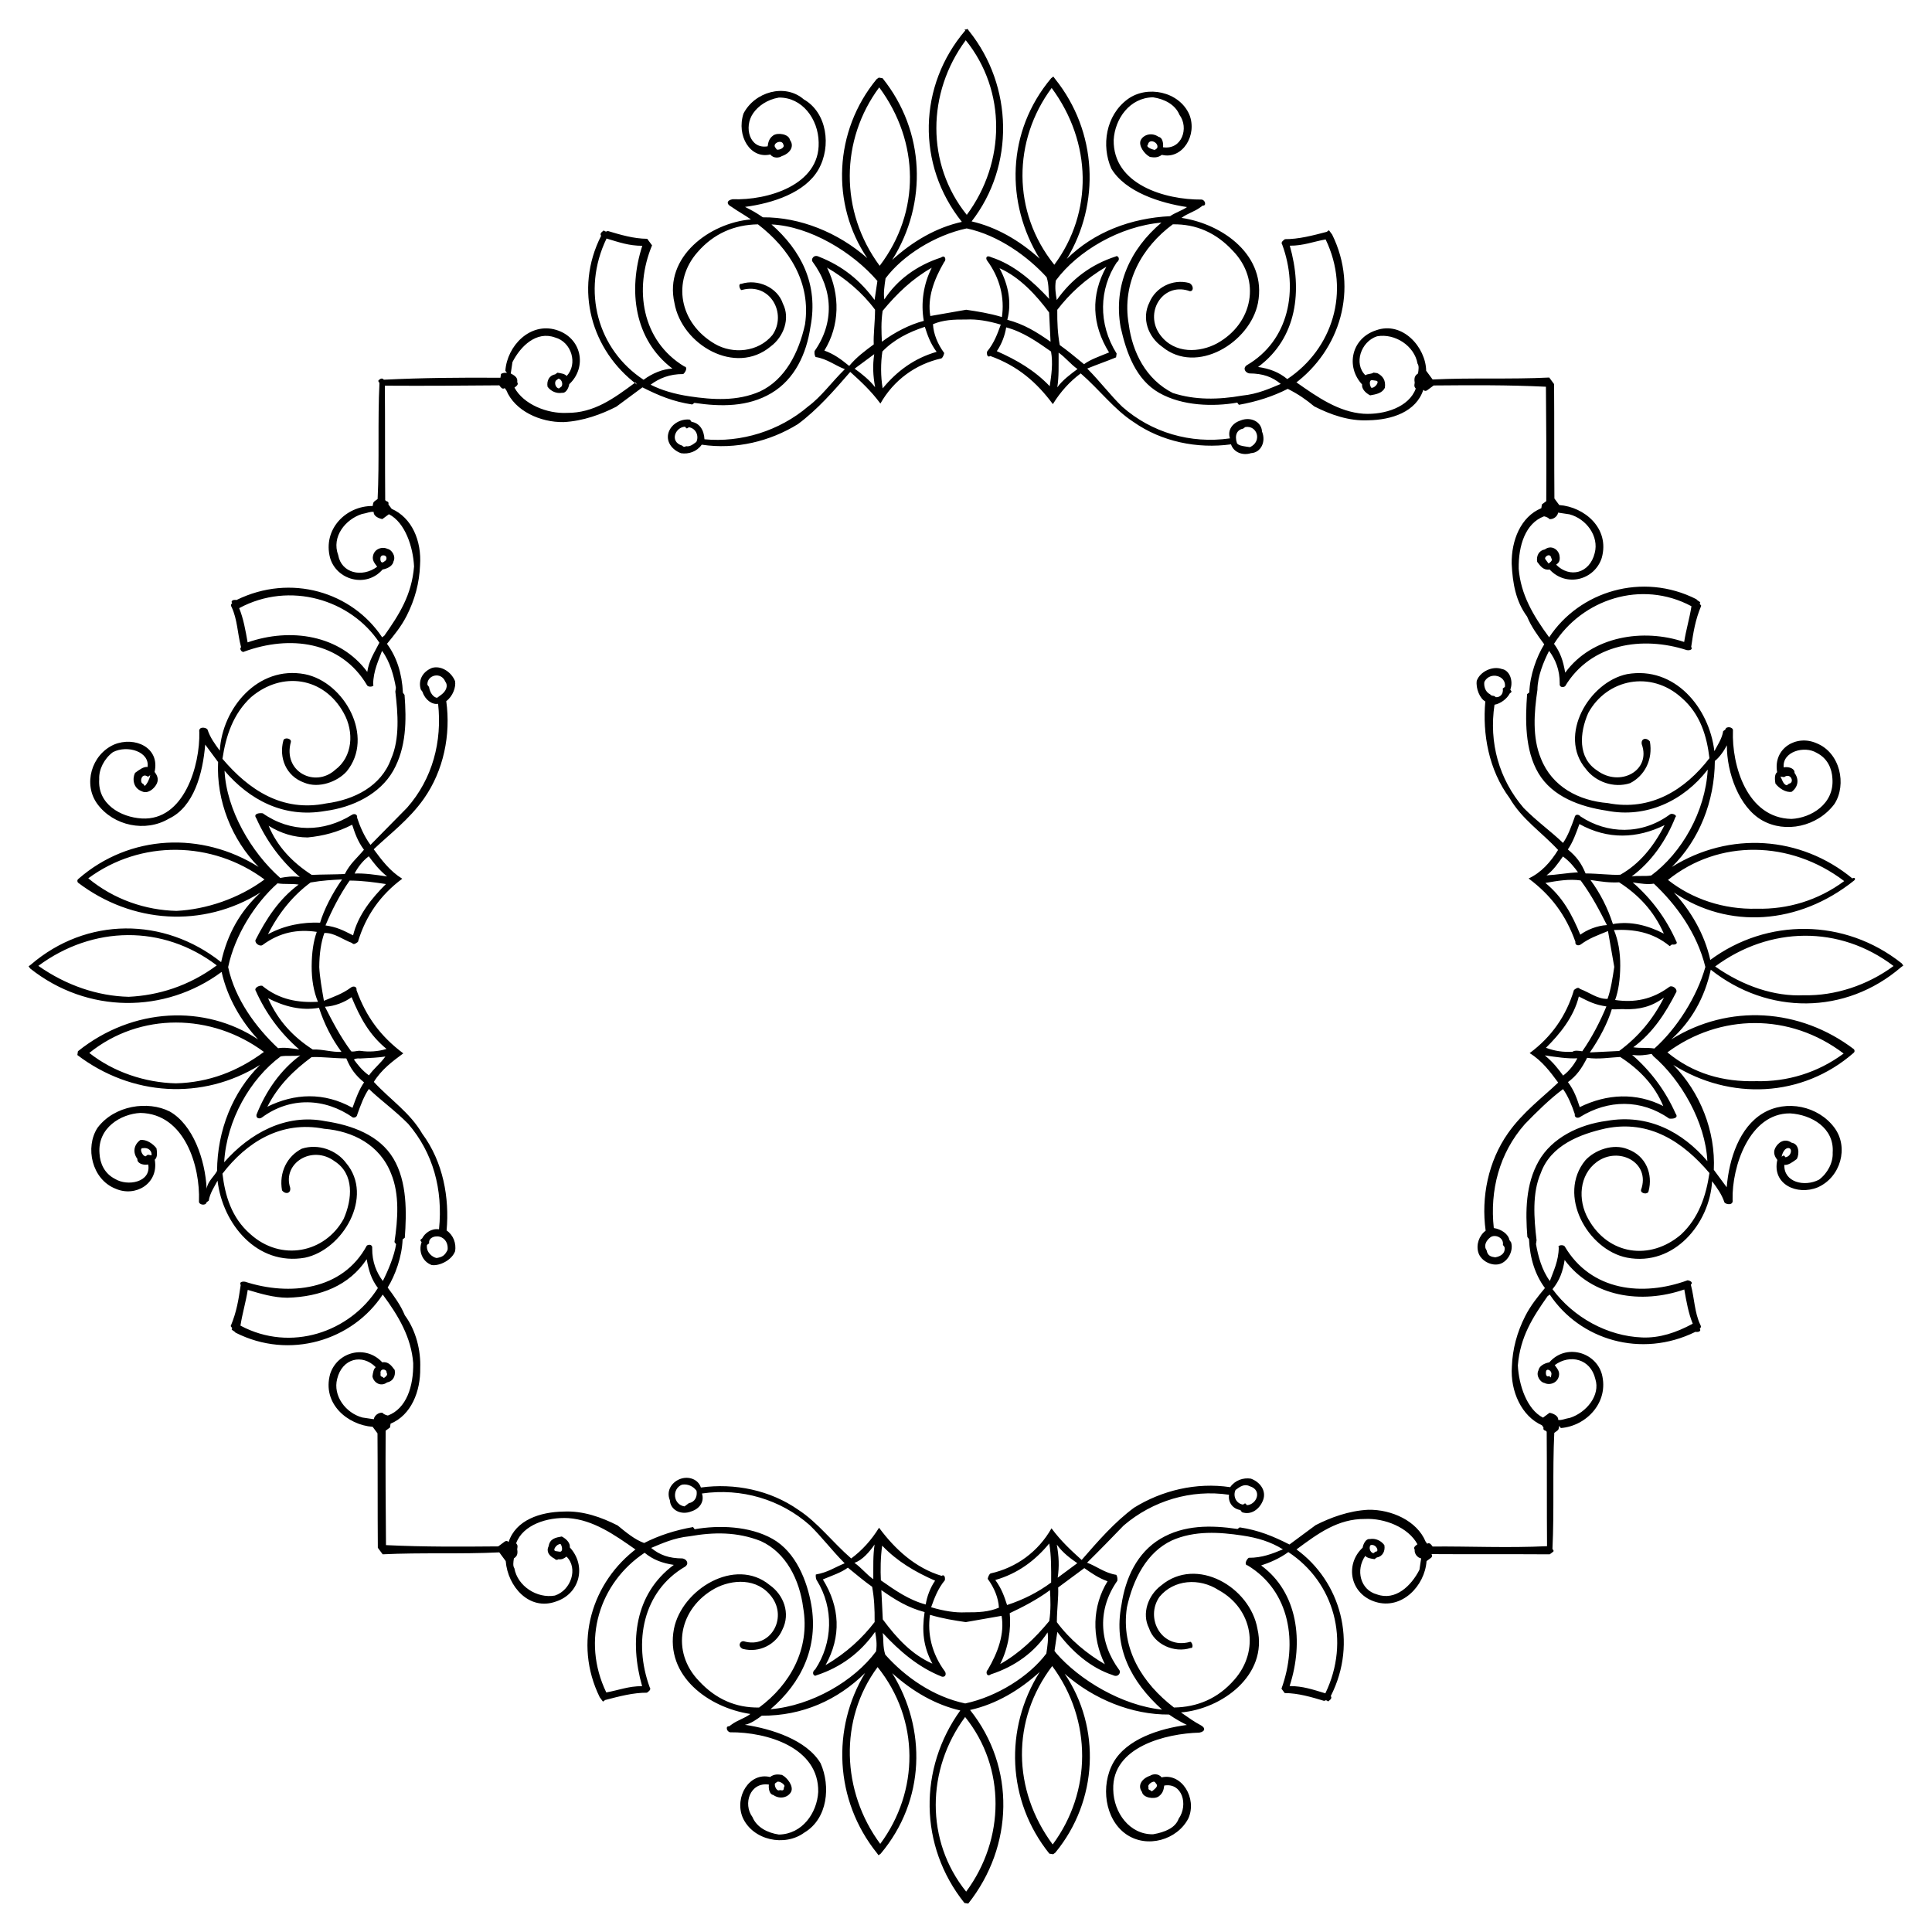 <svg class="multiscroll-bg-image" width="100%" height="100%" viewBox="0 0 600 600" version="1.1" xmlns="http://www.w3.org/2000/svg" xmlns:xlink="http://www.w3.org/1999/xlink" xml:space="preserve" xmlns:serif="http://www.serif.com/" style="fill-rule:evenodd;clip-rule:evenodd;stroke-linejoin:round;stroke-miterlimit:2;">
    <g transform="matrix(500.835,676.927,676.927,-500.835,53.825,-32.732)">
        <g class="monogram-single-path-group">
            <path d="M0.214,0.205C0.22,0.179 0.243,0.161 0.27,0.162C0.266,0.153 0.265,0.143 0.266,0.133C0.257,0.156 0.235,0.171 0.21,0.17C0.21,0.17 0.209,0.169 0.209,0.169C0.209,0.169 0.209,0.169 0.209,0.168C0.215,0.144 0.236,0.127 0.26,0.126C0.246,0.123 0.233,0.115 0.225,0.104C0.222,0.103 0.22,0.102 0.218,0.101C0.223,0.11 0.227,0.122 0.223,0.131C0.219,0.14 0.208,0.146 0.199,0.142C0.19,0.14 0.186,0.129 0.19,0.121C0.195,0.114 0.205,0.113 0.208,0.12C0.21,0.12 0.211,0.122 0.211,0.123C0.212,0.126 0.211,0.129 0.208,0.129C0.206,0.13 0.203,0.127 0.203,0.125C0.203,0.123 0.204,0.122 0.205,0.121C0.205,0.121 0.205,0.121 0.205,0.121C0.202,0.115 0.194,0.118 0.192,0.124C0.191,0.127 0.191,0.131 0.193,0.135C0.198,0.142 0.208,0.142 0.215,0.137C0.228,0.128 0.221,0.109 0.213,0.099C0.212,0.097 0.213,0.096 0.215,0.097C0.215,0.097 0.215,0.097 0.215,0.097C0.218,0.098 0.22,0.099 0.223,0.1C0.215,0.087 0.215,0.066 0.231,0.059C0.245,0.052 0.266,0.061 0.265,0.078C0.265,0.084 0.261,0.09 0.255,0.091C0.249,0.093 0.242,0.089 0.24,0.083C0.239,0.082 0.242,0.081 0.242,0.082C0.246,0.092 0.259,0.09 0.262,0.081C0.264,0.073 0.259,0.065 0.252,0.062C0.238,0.056 0.224,0.063 0.221,0.077C0.219,0.086 0.221,0.094 0.226,0.101C0.24,0.105 0.255,0.104 0.266,0.093C0.273,0.085 0.278,0.075 0.276,0.065C0.274,0.056 0.268,0.049 0.262,0.043C0.262,0.043 0.262,0.043 0.262,0.043C0.258,0.039 0.254,0.036 0.25,0.034C0.25,0.038 0.251,0.042 0.254,0.046C0.254,0.047 0.253,0.049 0.252,0.048C0.235,0.041 0.218,0.05 0.209,0.065C0.208,0.065 0.207,0.065 0.206,0.065C0.203,0.061 0.199,0.058 0.195,0.055C0.195,0.054 0.194,0.054 0.194,0.054C0.194,0.053 0.194,0.052 0.195,0.052C0.205,0.032 0.227,0.024 0.247,0.03C0.247,0.03 0.246,0.03 0.246,0.03C0.246,0.02 0.246,0.011 0.24,0.003C0.236,-0.003 0.228,-0.008 0.221,-0.007C0.221,-0.006 0.221,-0.005 0.22,-0.005C0.219,-0.004 0.218,-0.004 0.216,-0.005C0.215,-0.004 0.214,-0.003 0.213,-0.002C0.21,0.004 0.209,0.012 0.215,0.016C0.22,0.02 0.228,0.017 0.229,0.011C0.228,0.011 0.227,0.01 0.226,0.009C0.226,0.009 0.226,0.008 0.226,0.008C0.226,0.008 0.226,0.008 0.226,0.008C0.226,0.008 0.226,0.008 0.226,0.008C0.225,0.006 0.226,0.004 0.228,0.003C0.23,0.003 0.232,0.004 0.233,0.006C0.234,0.007 0.233,0.009 0.232,0.01C0.231,0.019 0.221,0.024 0.213,0.018C0.205,0.012 0.207,-0 0.214,-0.006C0.214,-0.006 0.214,-0.006 0.215,-0.006C0.214,-0.007 0.214,-0.008 0.214,-0.008C0.215,-0.009 0.215,-0.009 0.215,-0.009C0.206,-0.021 0.198,-0.032 0.19,-0.044C0.189,-0.044 0.189,-0.045 0.189,-0.045C0.189,-0.046 0.189,-0.046 0.19,-0.046C0.201,-0.055 0.213,-0.063 0.224,-0.072C0.224,-0.072 0.224,-0.073 0.224,-0.073C0.224,-0.074 0.224,-0.074 0.225,-0.075L0.225,-0.075C0.219,-0.083 0.221,-0.095 0.231,-0.099C0.239,-0.102 0.248,-0.095 0.246,-0.086C0.247,-0.084 0.247,-0.082 0.246,-0.081C0.245,-0.079 0.242,-0.079 0.241,-0.08C0.239,-0.081 0.238,-0.084 0.24,-0.086C0.24,-0.086 0.24,-0.086 0.24,-0.086C0.24,-0.086 0.24,-0.086 0.24,-0.086C0.241,-0.087 0.242,-0.087 0.244,-0.087C0.244,-0.094 0.238,-0.099 0.232,-0.096C0.225,-0.094 0.223,-0.086 0.225,-0.08C0.226,-0.078 0.226,-0.077 0.227,-0.076C0.228,-0.077 0.23,-0.076 0.231,-0.075C0.231,-0.074 0.231,-0.073 0.231,-0.072C0.237,-0.069 0.246,-0.072 0.252,-0.076C0.26,-0.083 0.263,-0.091 0.266,-0.1C0.266,-0.1 0.266,-0.101 0.266,-0.101C0.246,-0.1 0.227,-0.114 0.223,-0.136C0.222,-0.137 0.222,-0.138 0.223,-0.138C0.223,-0.139 0.224,-0.139 0.224,-0.139C0.229,-0.14 0.233,-0.143 0.238,-0.145C0.238,-0.146 0.24,-0.146 0.24,-0.145C0.245,-0.128 0.258,-0.114 0.277,-0.116C0.278,-0.116 0.279,-0.114 0.278,-0.114C0.274,-0.111 0.272,-0.107 0.27,-0.104C0.275,-0.104 0.28,-0.106 0.284,-0.108C0.284,-0.108 0.285,-0.109 0.285,-0.109C0.292,-0.113 0.3,-0.118 0.304,-0.125C0.31,-0.134 0.308,-0.145 0.303,-0.154C0.296,-0.169 0.282,-0.174 0.267,-0.175C0.261,-0.169 0.256,-0.162 0.255,-0.153C0.254,-0.138 0.265,-0.127 0.28,-0.129C0.288,-0.13 0.295,-0.136 0.295,-0.144C0.296,-0.154 0.284,-0.16 0.277,-0.151C0.276,-0.15 0.274,-0.152 0.275,-0.153C0.279,-0.158 0.286,-0.16 0.292,-0.156C0.297,-0.153 0.299,-0.146 0.298,-0.141C0.294,-0.125 0.271,-0.122 0.26,-0.132C0.247,-0.144 0.252,-0.164 0.264,-0.174C0.261,-0.174 0.258,-0.174 0.255,-0.173C0.255,-0.173 0.255,-0.173 0.255,-0.173C0.254,-0.173 0.252,-0.175 0.254,-0.176C0.264,-0.183 0.277,-0.2 0.267,-0.212C0.262,-0.218 0.253,-0.222 0.246,-0.216C0.243,-0.214 0.241,-0.21 0.241,-0.206C0.242,-0.2 0.249,-0.195 0.253,-0.199C0.253,-0.199 0.253,-0.199 0.253,-0.199C0.252,-0.2 0.252,-0.202 0.252,-0.204C0.253,-0.206 0.256,-0.208 0.259,-0.206C0.261,-0.205 0.261,-0.202 0.26,-0.2C0.259,-0.198 0.257,-0.198 0.256,-0.198C0.25,-0.191 0.241,-0.196 0.239,-0.204C0.237,-0.213 0.244,-0.222 0.253,-0.222C0.263,-0.222 0.272,-0.214 0.273,-0.204C0.275,-0.194 0.267,-0.184 0.259,-0.177C0.262,-0.177 0.264,-0.177 0.267,-0.177C0.278,-0.186 0.293,-0.19 0.307,-0.188C0.284,-0.197 0.269,-0.219 0.271,-0.244C0.271,-0.244 0.271,-0.244 0.271,-0.244C0.271,-0.245 0.272,-0.245 0.272,-0.245C0.296,-0.238 0.313,-0.218 0.315,-0.193C0.316,-0.203 0.32,-0.212 0.327,-0.22C0.301,-0.227 0.284,-0.25 0.286,-0.277C0.286,-0.277 0.286,-0.278 0.286,-0.278C0.286,-0.278 0.287,-0.278 0.287,-0.278C0.313,-0.271 0.33,-0.248 0.33,-0.222C0.339,-0.226 0.349,-0.227 0.358,-0.226C0.336,-0.234 0.321,-0.256 0.322,-0.282C0.322,-0.282 0.322,-0.282 0.322,-0.282C0.323,-0.283 0.323,-0.283 0.323,-0.283C0.347,-0.276 0.364,-0.256 0.366,-0.231C0.368,-0.245 0.376,-0.258 0.388,-0.267C0.389,-0.269 0.389,-0.272 0.391,-0.274C0.382,-0.268 0.369,-0.264 0.36,-0.268C0.352,-0.272 0.346,-0.283 0.349,-0.293C0.352,-0.301 0.363,-0.306 0.371,-0.301C0.378,-0.297 0.379,-0.287 0.371,-0.283C0.371,-0.282 0.37,-0.281 0.368,-0.28C0.366,-0.28 0.363,-0.281 0.362,-0.283C0.362,-0.286 0.364,-0.288 0.367,-0.288C0.368,-0.289 0.37,-0.288 0.371,-0.286C0.371,-0.286 0.371,-0.286 0.371,-0.286C0.377,-0.289 0.373,-0.297 0.368,-0.299C0.364,-0.301 0.36,-0.3 0.357,-0.298C0.349,-0.293 0.35,-0.283 0.354,-0.277C0.364,-0.264 0.383,-0.271 0.393,-0.279C0.394,-0.28 0.396,-0.278 0.395,-0.277C0.395,-0.277 0.395,-0.277 0.395,-0.276C0.393,-0.274 0.392,-0.271 0.391,-0.269C0.405,-0.277 0.425,-0.276 0.433,-0.26C0.439,-0.247 0.43,-0.226 0.414,-0.227C0.408,-0.227 0.402,-0.231 0.4,-0.237C0.399,-0.243 0.402,-0.249 0.408,-0.252C0.41,-0.252 0.411,-0.25 0.409,-0.249C0.4,-0.246 0.401,-0.233 0.411,-0.23C0.419,-0.227 0.426,-0.233 0.43,-0.24C0.436,-0.253 0.429,-0.268 0.414,-0.271C0.405,-0.273 0.397,-0.27 0.39,-0.266C0.386,-0.252 0.387,-0.237 0.399,-0.226C0.406,-0.218 0.416,-0.213 0.427,-0.216C0.435,-0.218 0.442,-0.224 0.448,-0.23C0.448,-0.23 0.448,-0.23 0.449,-0.23C0.452,-0.233 0.455,-0.238 0.457,-0.242C0.453,-0.242 0.449,-0.241 0.445,-0.238C0.444,-0.237 0.443,-0.238 0.443,-0.239C0.451,-0.256 0.441,-0.273 0.427,-0.283C0.426,-0.284 0.426,-0.285 0.427,-0.285C0.431,-0.289 0.434,-0.292 0.437,-0.297C0.437,-0.297 0.437,-0.297 0.438,-0.297C0.438,-0.298 0.439,-0.297 0.44,-0.297C0.46,-0.287 0.468,-0.264 0.461,-0.245C0.461,-0.245 0.461,-0.245 0.461,-0.245C0.471,-0.245 0.48,-0.246 0.488,-0.251C0.495,-0.256 0.5,-0.263 0.498,-0.27C0.498,-0.27 0.497,-0.271 0.496,-0.271C0.495,-0.272 0.495,-0.274 0.496,-0.275C0.495,-0.276 0.494,-0.277 0.493,-0.278C0.488,-0.282 0.48,-0.282 0.476,-0.277C0.471,-0.271 0.474,-0.264 0.481,-0.263C0.481,-0.264 0.482,-0.265 0.483,-0.266C0.483,-0.266 0.483,-0.266 0.483,-0.266C0.483,-0.266 0.483,-0.266 0.483,-0.266C0.485,-0.267 0.488,-0.266 0.488,-0.263C0.489,-0.261 0.488,-0.259 0.486,-0.258C0.484,-0.258 0.482,-0.258 0.481,-0.26C0.472,-0.261 0.468,-0.271 0.473,-0.278C0.48,-0.287 0.492,-0.284 0.498,-0.277L0.498,-0.277C0.499,-0.277 0.499,-0.277 0.5,-0.277C0.5,-0.277 0.501,-0.277 0.501,-0.277C0.512,-0.285 0.524,-0.294 0.535,-0.302C0.536,-0.302 0.536,-0.302 0.537,-0.302C0.537,-0.302 0.538,-0.302 0.538,-0.302C0.546,-0.29 0.555,-0.279 0.563,-0.267C0.564,-0.267 0.564,-0.267 0.565,-0.267C0.565,-0.267 0.566,-0.267 0.566,-0.267C0.566,-0.267 0.567,-0.267 0.567,-0.267C0.575,-0.272 0.587,-0.271 0.59,-0.261C0.593,-0.252 0.586,-0.244 0.577,-0.245C0.576,-0.244 0.574,-0.244 0.572,-0.245C0.571,-0.247 0.57,-0.249 0.572,-0.251C0.573,-0.253 0.575,-0.253 0.577,-0.252C0.577,-0.252 0.577,-0.252 0.577,-0.252C0.577,-0.252 0.577,-0.252 0.577,-0.252C0.577,-0.252 0.578,-0.252 0.578,-0.251C0.579,-0.25 0.579,-0.249 0.579,-0.248C0.585,-0.247 0.59,-0.254 0.588,-0.26C0.585,-0.266 0.577,-0.269 0.571,-0.266C0.57,-0.266 0.569,-0.265 0.568,-0.264C0.568,-0.263 0.568,-0.262 0.566,-0.261C0.565,-0.26 0.565,-0.26 0.564,-0.26C0.56,-0.254 0.563,-0.245 0.568,-0.239C0.574,-0.232 0.583,-0.229 0.592,-0.226C0.592,-0.226 0.592,-0.225 0.592,-0.225C0.592,-0.246 0.606,-0.265 0.628,-0.269C0.629,-0.269 0.63,-0.269 0.63,-0.269C0.63,-0.268 0.63,-0.268 0.63,-0.268C0.632,-0.263 0.634,-0.258 0.637,-0.254C0.637,-0.253 0.637,-0.252 0.636,-0.252C0.619,-0.247 0.606,-0.233 0.608,-0.215C0.608,-0.213 0.606,-0.213 0.605,-0.214C0.602,-0.218 0.599,-0.22 0.595,-0.221C0.596,-0.217 0.597,-0.212 0.6,-0.207C0.6,-0.207 0.6,-0.207 0.6,-0.207C0.604,-0.199 0.609,-0.192 0.617,-0.187C0.626,-0.182 0.637,-0.184 0.646,-0.189C0.66,-0.196 0.666,-0.21 0.666,-0.224C0.661,-0.231 0.654,-0.235 0.645,-0.236C0.63,-0.238 0.619,-0.226 0.621,-0.211C0.622,-0.204 0.627,-0.196 0.636,-0.196C0.646,-0.196 0.651,-0.208 0.643,-0.214C0.642,-0.215 0.643,-0.217 0.645,-0.216C0.65,-0.212 0.651,-0.205 0.648,-0.2C0.645,-0.194 0.638,-0.192 0.632,-0.194C0.616,-0.198 0.614,-0.221 0.624,-0.232C0.636,-0.245 0.655,-0.239 0.666,-0.228C0.666,-0.231 0.665,-0.233 0.665,-0.236C0.665,-0.236 0.665,-0.236 0.665,-0.237C0.664,-0.238 0.666,-0.239 0.667,-0.238C0.675,-0.227 0.691,-0.215 0.704,-0.225C0.71,-0.23 0.713,-0.239 0.708,-0.246C0.705,-0.249 0.701,-0.251 0.697,-0.25C0.691,-0.25 0.686,-0.243 0.691,-0.238C0.691,-0.238 0.691,-0.238 0.691,-0.238C0.692,-0.239 0.694,-0.24 0.695,-0.239C0.698,-0.238 0.699,-0.235 0.698,-0.233C0.697,-0.231 0.693,-0.231 0.691,-0.232C0.69,-0.233 0.689,-0.234 0.689,-0.236C0.683,-0.241 0.687,-0.251 0.695,-0.253C0.704,-0.255 0.713,-0.247 0.713,-0.238C0.714,-0.228 0.705,-0.22 0.696,-0.218C0.686,-0.217 0.675,-0.225 0.668,-0.232C0.669,-0.23 0.669,-0.227 0.669,-0.225C0.678,-0.213 0.681,-0.199 0.679,-0.185C0.688,-0.207 0.71,-0.222 0.735,-0.221C0.735,-0.221 0.736,-0.221 0.736,-0.221C0.736,-0.22 0.736,-0.22 0.736,-0.22C0.73,-0.195 0.709,-0.179 0.685,-0.177C0.695,-0.175 0.704,-0.171 0.711,-0.165C0.719,-0.19 0.742,-0.207 0.769,-0.206C0.769,-0.206 0.769,-0.206 0.769,-0.206C0.77,-0.205 0.77,-0.205 0.77,-0.205C0.763,-0.179 0.74,-0.161 0.713,-0.162C0.717,-0.153 0.718,-0.143 0.717,-0.133C0.726,-0.156 0.748,-0.171 0.773,-0.17C0.773,-0.17 0.774,-0.169 0.774,-0.169C0.774,-0.169 0.774,-0.169 0.774,-0.168C0.768,-0.144 0.747,-0.127 0.723,-0.126C0.737,-0.123 0.75,-0.115 0.758,-0.104C0.761,-0.103 0.763,-0.102 0.765,-0.101C0.76,-0.11 0.756,-0.122 0.76,-0.131C0.764,-0.14 0.775,-0.146 0.784,-0.143C0.793,-0.14 0.797,-0.129 0.793,-0.121C0.789,-0.114 0.778,-0.113 0.775,-0.12C0.773,-0.12 0.772,-0.122 0.772,-0.123C0.771,-0.126 0.772,-0.129 0.775,-0.129C0.777,-0.13 0.78,-0.127 0.78,-0.125C0.78,-0.123 0.779,-0.122 0.778,-0.121C0.778,-0.121 0.778,-0.121 0.778,-0.121C0.781,-0.115 0.789,-0.118 0.791,-0.124C0.793,-0.127 0.792,-0.131 0.79,-0.135C0.785,-0.142 0.775,-0.142 0.768,-0.137C0.755,-0.128 0.763,-0.109 0.77,-0.099C0.771,-0.097 0.77,-0.096 0.768,-0.097C0.768,-0.097 0.768,-0.097 0.768,-0.097C0.766,-0.098 0.763,-0.099 0.76,-0.1C0.768,-0.087 0.768,-0.066 0.752,-0.059C0.738,-0.052 0.717,-0.061 0.718,-0.078C0.718,-0.084 0.722,-0.09 0.728,-0.091C0.734,-0.093 0.741,-0.089 0.743,-0.083C0.744,-0.082 0.741,-0.081 0.741,-0.082C0.737,-0.092 0.724,-0.09 0.721,-0.081C0.719,-0.073 0.724,-0.065 0.732,-0.062C0.745,-0.056 0.759,-0.063 0.762,-0.077C0.764,-0.086 0.762,-0.094 0.757,-0.101C0.743,-0.105 0.728,-0.104 0.717,-0.093C0.71,-0.085 0.705,-0.075 0.707,-0.065C0.709,-0.056 0.715,-0.049 0.721,-0.043C0.721,-0.043 0.721,-0.043 0.721,-0.043C0.725,-0.039 0.729,-0.036 0.734,-0.034C0.733,-0.038 0.732,-0.042 0.729,-0.046C0.729,-0.047 0.73,-0.049 0.731,-0.048C0.748,-0.041 0.765,-0.05 0.775,-0.065C0.775,-0.065 0.776,-0.065 0.777,-0.065C0.78,-0.061 0.784,-0.058 0.788,-0.055C0.788,-0.054 0.789,-0.054 0.789,-0.054C0.789,-0.053 0.789,-0.052 0.788,-0.052C0.778,-0.032 0.756,-0.024 0.737,-0.03C0.737,-0.03 0.737,-0.03 0.737,-0.03C0.737,-0.02 0.737,-0.011 0.743,-0.003C0.747,0.003 0.755,0.008 0.762,0.007C0.762,0.006 0.762,0.005 0.763,0.005C0.764,0.004 0.766,0.004 0.767,0.005C0.768,0.004 0.769,0.003 0.77,0.002C0.773,-0.004 0.774,-0.012 0.768,-0.016C0.763,-0.02 0.756,-0.017 0.754,-0.011C0.755,-0.011 0.756,-0.01 0.757,-0.009C0.757,-0.009 0.757,-0.008 0.757,-0.008C0.757,-0.008 0.757,-0.008 0.757,-0.008C0.757,-0.008 0.757,-0.008 0.757,-0.008C0.758,-0.006 0.757,-0.004 0.755,-0.003C0.753,-0.003 0.751,-0.004 0.75,-0.006C0.749,-0.007 0.75,-0.009 0.751,-0.01C0.752,-0.019 0.762,-0.024 0.77,-0.018C0.778,-0.012 0.776,0 0.769,0.006C0.769,0.006 0.769,0.006 0.769,0.006C0.769,0.007 0.769,0.008 0.769,0.008C0.769,0.009 0.768,0.009 0.768,0.009C0.777,0.021 0.785,0.032 0.794,0.044C0.794,0.044 0.794,0.045 0.794,0.045C0.794,0.046 0.794,0.046 0.793,0.046C0.782,0.055 0.77,0.063 0.759,0.072C0.759,0.072 0.759,0.073 0.759,0.073C0.759,0.074 0.759,0.074 0.758,0.075L0.759,0.075C0.764,0.083 0.762,0.095 0.752,0.099C0.744,0.102 0.735,0.095 0.737,0.086C0.736,0.084 0.736,0.082 0.737,0.081C0.738,0.079 0.741,0.079 0.742,0.08C0.744,0.081 0.745,0.084 0.743,0.086C0.743,0.086 0.743,0.086 0.743,0.086C0.743,0.086 0.743,0.086 0.743,0.086C0.742,0.087 0.741,0.087 0.739,0.087C0.739,0.094 0.745,0.099 0.752,0.096C0.758,0.094 0.76,0.086 0.758,0.08C0.757,0.078 0.757,0.077 0.756,0.076C0.755,0.077 0.753,0.076 0.752,0.075C0.752,0.074 0.752,0.073 0.752,0.072C0.746,0.069 0.737,0.072 0.731,0.076C0.723,0.083 0.72,0.091 0.717,0.1C0.717,0.1 0.717,0.101 0.717,0.101C0.737,0.1 0.756,0.114 0.76,0.136C0.761,0.137 0.761,0.138 0.76,0.138C0.76,0.139 0.759,0.139 0.759,0.139C0.754,0.14 0.75,0.143 0.745,0.145C0.745,0.146 0.744,0.146 0.743,0.145C0.738,0.128 0.725,0.114 0.706,0.116C0.705,0.116 0.704,0.114 0.705,0.114C0.709,0.111 0.711,0.107 0.713,0.104C0.708,0.104 0.703,0.106 0.699,0.108C0.699,0.108 0.698,0.109 0.698,0.109C0.691,0.113 0.683,0.118 0.679,0.125C0.673,0.134 0.676,0.145 0.68,0.154C0.687,0.169 0.701,0.174 0.716,0.175C0.722,0.169 0.727,0.162 0.728,0.153C0.729,0.138 0.718,0.127 0.703,0.129C0.695,0.13 0.688,0.136 0.688,0.144C0.688,0.154 0.7,0.16 0.706,0.151C0.707,0.15 0.709,0.152 0.708,0.153C0.704,0.158 0.697,0.16 0.691,0.156C0.686,0.153 0.684,0.146 0.685,0.141C0.689,0.125 0.712,0.122 0.723,0.132C0.736,0.144 0.731,0.164 0.719,0.174C0.722,0.174 0.725,0.174 0.728,0.173C0.728,0.173 0.728,0.173 0.728,0.173C0.729,0.173 0.731,0.175 0.729,0.176C0.719,0.183 0.707,0.2 0.716,0.212C0.721,0.218 0.73,0.222 0.737,0.216C0.74,0.214 0.742,0.21 0.742,0.206C0.741,0.2 0.735,0.195 0.73,0.199C0.73,0.199 0.73,0.199 0.73,0.199C0.731,0.2 0.731,0.202 0.731,0.204C0.73,0.206 0.727,0.208 0.725,0.206C0.722,0.205 0.722,0.202 0.723,0.2C0.724,0.198 0.726,0.198 0.727,0.198C0.733,0.191 0.742,0.196 0.744,0.204C0.746,0.213 0.739,0.222 0.73,0.222C0.72,0.222 0.711,0.214 0.71,0.204C0.709,0.194 0.716,0.184 0.724,0.177C0.721,0.177 0.719,0.177 0.716,0.177C0.705,0.186 0.69,0.19 0.676,0.188C0.699,0.197 0.714,0.219 0.712,0.244C0.712,0.244 0.712,0.244 0.712,0.244C0.712,0.245 0.711,0.245 0.711,0.245C0.687,0.238 0.67,0.218 0.668,0.193C0.667,0.203 0.663,0.212 0.656,0.22C0.682,0.227 0.699,0.25 0.697,0.277C0.697,0.277 0.697,0.278 0.697,0.278C0.697,0.278 0.697,0.278 0.696,0.278C0.67,0.271 0.653,0.248 0.653,0.222C0.644,0.226 0.634,0.227 0.625,0.226C0.648,0.234 0.662,0.256 0.661,0.282C0.661,0.282 0.661,0.282 0.661,0.282C0.661,0.283 0.66,0.283 0.66,0.282C0.636,0.276 0.619,0.256 0.617,0.231C0.615,0.245 0.607,0.258 0.595,0.267C0.595,0.269 0.594,0.272 0.593,0.274C0.601,0.268 0.614,0.264 0.623,0.268C0.632,0.272 0.637,0.283 0.634,0.293C0.631,0.301 0.62,0.306 0.612,0.301C0.605,0.297 0.604,0.287 0.612,0.283C0.612,0.282 0.613,0.281 0.615,0.28C0.617,0.28 0.62,0.281 0.621,0.283C0.621,0.286 0.619,0.288 0.616,0.288C0.615,0.289 0.613,0.288 0.612,0.286C0.612,0.286 0.612,0.286 0.612,0.286C0.607,0.289 0.61,0.297 0.615,0.299C0.619,0.301 0.623,0.3 0.626,0.298C0.634,0.293 0.633,0.283 0.629,0.277C0.619,0.264 0.6,0.271 0.59,0.279C0.589,0.28 0.587,0.278 0.588,0.277C0.588,0.277 0.588,0.277 0.588,0.276C0.59,0.274 0.591,0.271 0.592,0.269C0.578,0.277 0.558,0.276 0.55,0.26C0.544,0.247 0.553,0.226 0.569,0.227C0.575,0.227 0.581,0.231 0.583,0.237C0.584,0.243 0.581,0.249 0.575,0.252C0.573,0.252 0.572,0.25 0.574,0.249C0.584,0.246 0.582,0.233 0.572,0.23C0.564,0.227 0.557,0.233 0.553,0.24C0.547,0.253 0.554,0.268 0.569,0.271C0.578,0.273 0.586,0.27 0.593,0.266C0.597,0.252 0.596,0.237 0.584,0.226C0.577,0.218 0.567,0.213 0.556,0.216C0.548,0.218 0.541,0.224 0.535,0.23C0.535,0.23 0.535,0.23 0.535,0.23C0.531,0.233 0.528,0.238 0.526,0.242C0.53,0.242 0.534,0.241 0.538,0.238C0.539,0.237 0.54,0.238 0.54,0.239C0.533,0.256 0.542,0.273 0.556,0.283C0.557,0.284 0.557,0.285 0.556,0.285C0.552,0.289 0.549,0.292 0.546,0.297C0.546,0.297 0.546,0.297 0.545,0.297C0.545,0.298 0.544,0.297 0.543,0.297C0.523,0.287 0.515,0.264 0.522,0.245C0.522,0.245 0.522,0.245 0.522,0.245C0.512,0.245 0.503,0.246 0.495,0.251C0.488,0.256 0.483,0.263 0.485,0.27C0.485,0.27 0.486,0.271 0.487,0.271C0.488,0.272 0.488,0.274 0.487,0.275C0.488,0.276 0.489,0.277 0.49,0.278C0.495,0.282 0.503,0.282 0.507,0.277C0.512,0.271 0.509,0.264 0.502,0.263C0.502,0.264 0.502,0.265 0.5,0.266C0.5,0.266 0.5,0.266 0.5,0.266C0.5,0.266 0.5,0.266 0.5,0.266C0.498,0.267 0.495,0.266 0.495,0.263C0.494,0.261 0.495,0.259 0.497,0.258C0.499,0.258 0.501,0.258 0.502,0.26C0.511,0.261 0.515,0.271 0.51,0.278C0.503,0.287 0.491,0.284 0.485,0.277L0.485,0.277C0.484,0.277 0.484,0.277 0.483,0.277C0.483,0.277 0.482,0.277 0.482,0.277C0.471,0.285 0.459,0.294 0.448,0.302C0.447,0.302 0.447,0.302 0.446,0.302C0.446,0.302 0.445,0.302 0.445,0.302C0.437,0.29 0.428,0.279 0.42,0.267C0.419,0.267 0.419,0.267 0.418,0.267C0.418,0.267 0.417,0.267 0.417,0.267C0.417,0.267 0.417,0.267 0.416,0.267C0.409,0.272 0.396,0.271 0.393,0.261C0.39,0.252 0.397,0.244 0.406,0.245C0.407,0.244 0.409,0.244 0.411,0.245C0.412,0.247 0.413,0.249 0.412,0.251C0.41,0.253 0.408,0.253 0.406,0.252C0.406,0.252 0.406,0.252 0.406,0.252C0.406,0.252 0.406,0.252 0.406,0.252C0.406,0.252 0.406,0.252 0.405,0.251C0.405,0.25 0.404,0.249 0.404,0.248C0.398,0.247 0.393,0.254 0.395,0.26C0.398,0.266 0.406,0.269 0.412,0.266C0.413,0.266 0.414,0.265 0.415,0.264C0.415,0.263 0.415,0.262 0.417,0.261C0.418,0.26 0.418,0.26 0.419,0.26C0.423,0.254 0.42,0.245 0.415,0.239C0.409,0.232 0.4,0.229 0.391,0.226C0.391,0.226 0.391,0.225 0.391,0.225C0.391,0.246 0.377,0.265 0.355,0.269C0.355,0.269 0.354,0.269 0.353,0.269C0.353,0.268 0.353,0.268 0.353,0.268C0.351,0.263 0.349,0.258 0.346,0.254C0.346,0.253 0.346,0.252 0.347,0.252C0.364,0.247 0.377,0.233 0.375,0.215C0.375,0.213 0.377,0.213 0.378,0.214C0.381,0.218 0.384,0.22 0.388,0.221C0.387,0.217 0.386,0.212 0.383,0.207C0.383,0.207 0.383,0.207 0.383,0.207C0.379,0.199 0.374,0.192 0.367,0.187C0.357,0.182 0.346,0.184 0.337,0.189C0.323,0.196 0.317,0.21 0.317,0.224C0.322,0.231 0.329,0.235 0.338,0.236C0.353,0.238 0.364,0.226 0.362,0.211C0.361,0.204 0.356,0.196 0.347,0.196C0.337,0.196 0.332,0.208 0.34,0.214C0.342,0.215 0.34,0.217 0.338,0.216C0.333,0.212 0.332,0.205 0.335,0.2C0.338,0.194 0.345,0.192 0.351,0.194C0.367,0.198 0.369,0.221 0.359,0.232C0.347,0.245 0.328,0.239 0.317,0.228C0.317,0.231 0.318,0.233 0.318,0.236C0.318,0.236 0.318,0.236 0.318,0.237C0.319,0.238 0.317,0.239 0.316,0.238C0.308,0.227 0.292,0.215 0.279,0.225C0.273,0.23 0.27,0.239 0.275,0.246C0.278,0.249 0.282,0.251 0.286,0.25C0.292,0.25 0.297,0.243 0.292,0.238C0.292,0.238 0.292,0.238 0.292,0.238C0.291,0.239 0.289,0.24 0.288,0.239C0.285,0.238 0.284,0.235 0.285,0.233C0.286,0.231 0.29,0.231 0.292,0.232C0.293,0.233 0.294,0.234 0.294,0.236C0.3,0.241 0.296,0.251 0.288,0.253C0.279,0.255 0.27,0.247 0.27,0.238C0.27,0.228 0.278,0.22 0.287,0.218C0.297,0.217 0.308,0.225 0.315,0.232C0.315,0.23 0.314,0.227 0.314,0.225C0.306,0.213 0.302,0.199 0.304,0.185C0.295,0.207 0.273,0.222 0.248,0.221C0.248,0.221 0.247,0.221 0.247,0.221C0.247,0.22 0.247,0.22 0.247,0.22C0.253,0.195 0.274,0.179 0.298,0.177C0.288,0.175 0.279,0.171 0.272,0.165C0.265,0.19 0.241,0.207 0.215,0.206C0.214,0.206 0.214,0.206 0.214,0.206C0.214,0.205 0.213,0.205 0.214,0.205ZM0.217,0.203C0.241,0.204 0.262,0.188 0.269,0.165C0.245,0.164 0.224,0.18 0.217,0.203ZM0.25,0.218C0.275,0.218 0.296,0.203 0.303,0.18C0.278,0.179 0.257,0.195 0.25,0.218ZM0.212,0.167C0.237,0.167 0.258,0.152 0.265,0.128C0.24,0.128 0.219,0.144 0.212,0.167ZM0.288,0.234C0.286,0.236 0.29,0.238 0.291,0.236C0.291,0.236 0.291,0.235 0.291,0.235C0.291,0.235 0.291,0.235 0.291,0.235C0.29,0.234 0.288,0.233 0.288,0.234ZM0.208,0.123C0.208,0.123 0.207,0.123 0.207,0.123C0.205,0.123 0.206,0.127 0.208,0.126C0.209,0.126 0.209,0.124 0.208,0.123C0.208,0.123 0.208,0.123 0.208,0.123ZM0.308,0.177C0.308,0.177 0.308,0.177 0.308,0.177C0.304,0.19 0.306,0.208 0.314,0.221C0.315,0.206 0.322,0.193 0.336,0.186C0.345,0.182 0.355,0.179 0.364,0.183C0.373,0.187 0.38,0.196 0.384,0.204C0.384,0.204 0.385,0.204 0.385,0.204C0.388,0.21 0.39,0.216 0.391,0.222C0.395,0.224 0.398,0.225 0.402,0.226C0.408,0.229 0.414,0.233 0.418,0.239C0.423,0.246 0.426,0.255 0.421,0.262C0.422,0.262 0.422,0.263 0.422,0.263C0.422,0.264 0.422,0.265 0.422,0.266C0.43,0.277 0.438,0.288 0.447,0.299C0.458,0.291 0.469,0.283 0.481,0.274C0.481,0.274 0.481,0.273 0.481,0.272C0.481,0.272 0.482,0.271 0.482,0.271C0.48,0.263 0.485,0.255 0.492,0.25C0.498,0.246 0.504,0.243 0.511,0.243C0.515,0.242 0.519,0.242 0.523,0.242C0.525,0.237 0.529,0.231 0.534,0.227C0.534,0.227 0.534,0.226 0.534,0.226C0.541,0.22 0.55,0.213 0.56,0.212C0.57,0.211 0.579,0.217 0.586,0.224C0.597,0.234 0.6,0.249 0.596,0.263C0.608,0.253 0.615,0.237 0.615,0.223C0.615,0.223 0.615,0.223 0.615,0.223C0.614,0.221 0.612,0.219 0.611,0.217C0.611,0.226 0.608,0.235 0.603,0.243C0.603,0.244 0.601,0.243 0.601,0.242C0.601,0.229 0.593,0.219 0.582,0.215C0.581,0.215 0.58,0.214 0.581,0.213C0.583,0.21 0.585,0.207 0.586,0.204C0.58,0.203 0.574,0.201 0.567,0.2C0.553,0.199 0.54,0.204 0.53,0.214C0.531,0.216 0.531,0.219 0.53,0.221C0.53,0.222 0.53,0.222 0.529,0.222C0.527,0.225 0.523,0.226 0.521,0.224C0.518,0.222 0.517,0.217 0.519,0.214C0.521,0.212 0.525,0.211 0.527,0.212C0.527,0.212 0.527,0.212 0.527,0.212C0.536,0.204 0.548,0.198 0.561,0.198C0.57,0.197 0.578,0.2 0.587,0.201C0.589,0.196 0.59,0.191 0.589,0.186C0.599,0.189 0.608,0.189 0.618,0.186C0.619,0.185 0.62,0.186 0.62,0.187C0.62,0.191 0.621,0.194 0.622,0.198C0.626,0.196 0.63,0.194 0.634,0.192C0.637,0.189 0.64,0.186 0.642,0.183C0.64,0.18 0.636,0.179 0.633,0.177C0.632,0.177 0.632,0.176 0.632,0.175C0.638,0.167 0.641,0.158 0.641,0.148C0.646,0.15 0.651,0.15 0.656,0.15C0.657,0.142 0.657,0.133 0.66,0.124C0.664,0.112 0.673,0.102 0.684,0.096C0.684,0.096 0.684,0.096 0.684,0.096C0.684,0.093 0.686,0.09 0.689,0.089C0.692,0.088 0.696,0.09 0.697,0.093C0.698,0.096 0.696,0.1 0.693,0.101C0.693,0.101 0.692,0.101 0.692,0.101C0.69,0.102 0.687,0.101 0.685,0.099C0.673,0.106 0.664,0.117 0.661,0.131C0.66,0.137 0.659,0.144 0.659,0.15C0.662,0.15 0.666,0.149 0.669,0.148C0.67,0.147 0.671,0.148 0.671,0.149C0.672,0.161 0.679,0.171 0.691,0.175C0.692,0.176 0.693,0.178 0.691,0.178C0.682,0.18 0.673,0.18 0.664,0.178C0.666,0.18 0.667,0.182 0.668,0.184C0.668,0.184 0.668,0.184 0.669,0.184C0.682,0.187 0.7,0.185 0.712,0.177C0.698,0.176 0.685,0.17 0.678,0.156C0.673,0.147 0.671,0.136 0.675,0.127C0.679,0.118 0.687,0.112 0.695,0.107C0.696,0.107 0.696,0.107 0.696,0.107C0.702,0.103 0.708,0.101 0.714,0.101C0.715,0.097 0.716,0.093 0.718,0.089C0.721,0.083 0.725,0.078 0.73,0.074C0.737,0.068 0.747,0.066 0.754,0.07C0.754,0.07 0.754,0.07 0.755,0.07C0.756,0.069 0.756,0.07 0.757,0.07C0.768,0.062 0.78,0.053 0.791,0.045C0.783,0.033 0.774,0.022 0.766,0.011C0.765,0.011 0.764,0.011 0.764,0.01C0.763,0.01 0.763,0.01 0.763,0.01C0.755,0.012 0.746,0.007 0.741,-0C0.737,-0.006 0.735,-0.013 0.734,-0.019C0.734,-0.023 0.734,-0.027 0.734,-0.031C0.728,-0.034 0.723,-0.037 0.718,-0.042C0.718,-0.043 0.718,-0.043 0.718,-0.043C0.711,-0.05 0.705,-0.058 0.704,-0.068C0.703,-0.078 0.708,-0.087 0.715,-0.094C0.726,-0.106 0.74,-0.108 0.755,-0.105C0.745,-0.116 0.728,-0.123 0.715,-0.124C0.714,-0.124 0.714,-0.124 0.714,-0.124C0.712,-0.122 0.711,-0.121 0.709,-0.119C0.718,-0.119 0.727,-0.117 0.734,-0.112C0.736,-0.111 0.735,-0.109 0.734,-0.109C0.721,-0.109 0.711,-0.102 0.707,-0.09C0.706,-0.089 0.705,-0.089 0.705,-0.089C0.702,-0.092 0.698,-0.093 0.695,-0.095C0.694,-0.088 0.693,-0.082 0.692,-0.076C0.691,-0.062 0.696,-0.048 0.706,-0.038C0.708,-0.04 0.711,-0.04 0.713,-0.038C0.713,-0.038 0.713,-0.038 0.714,-0.038C0.717,-0.036 0.717,-0.032 0.715,-0.029C0.713,-0.026 0.709,-0.026 0.706,-0.028C0.704,-0.03 0.703,-0.033 0.704,-0.036C0.704,-0.036 0.704,-0.036 0.704,-0.036C0.695,-0.045 0.69,-0.057 0.689,-0.069C0.689,-0.078 0.691,-0.087 0.693,-0.096C0.688,-0.097 0.683,-0.098 0.677,-0.098C0.681,-0.107 0.681,-0.117 0.677,-0.126C0.677,-0.127 0.678,-0.128 0.678,-0.128C0.682,-0.128 0.686,-0.129 0.689,-0.131C0.688,-0.135 0.686,-0.138 0.683,-0.142C0.681,-0.145 0.678,-0.148 0.674,-0.151C0.672,-0.148 0.67,-0.145 0.669,-0.141C0.668,-0.14 0.667,-0.14 0.667,-0.141C0.659,-0.147 0.649,-0.149 0.639,-0.149C0.641,-0.154 0.642,-0.159 0.642,-0.164C0.633,-0.166 0.624,-0.166 0.616,-0.169C0.604,-0.173 0.594,-0.182 0.588,-0.193C0.588,-0.193 0.588,-0.193 0.588,-0.193C0.585,-0.192 0.582,-0.194 0.581,-0.197C0.58,-0.2 0.581,-0.204 0.585,-0.205C0.588,-0.207 0.592,-0.205 0.593,-0.201C0.593,-0.201 0.593,-0.201 0.593,-0.201C0.594,-0.198 0.593,-0.195 0.59,-0.194C0.597,-0.181 0.609,-0.172 0.623,-0.169C0.629,-0.168 0.635,-0.168 0.642,-0.167C0.641,-0.171 0.641,-0.174 0.639,-0.178C0.639,-0.178 0.64,-0.179 0.641,-0.179C0.653,-0.18 0.663,-0.188 0.667,-0.199C0.667,-0.201 0.669,-0.201 0.669,-0.2C0.672,-0.191 0.672,-0.182 0.669,-0.173C0.671,-0.174 0.673,-0.175 0.675,-0.177C0.675,-0.177 0.675,-0.177 0.675,-0.177C0.679,-0.19 0.677,-0.208 0.669,-0.221C0.668,-0.206 0.661,-0.193 0.647,-0.186C0.639,-0.182 0.628,-0.179 0.619,-0.183C0.61,-0.187 0.603,-0.196 0.599,-0.204C0.599,-0.204 0.598,-0.204 0.598,-0.204C0.595,-0.21 0.593,-0.216 0.592,-0.222C0.589,-0.224 0.585,-0.225 0.581,-0.226C0.575,-0.229 0.569,-0.233 0.565,-0.239C0.56,-0.246 0.557,-0.255 0.562,-0.262C0.561,-0.262 0.561,-0.263 0.561,-0.263C0.561,-0.264 0.561,-0.265 0.561,-0.266C0.553,-0.277 0.545,-0.288 0.536,-0.299C0.525,-0.291 0.514,-0.283 0.502,-0.274C0.502,-0.274 0.502,-0.273 0.502,-0.272C0.502,-0.272 0.501,-0.271 0.501,-0.271C0.503,-0.263 0.498,-0.255 0.491,-0.25C0.486,-0.246 0.479,-0.243 0.472,-0.243C0.468,-0.242 0.464,-0.242 0.46,-0.242C0.458,-0.237 0.454,-0.231 0.449,-0.227C0.449,-0.227 0.449,-0.226 0.449,-0.226C0.442,-0.22 0.433,-0.213 0.423,-0.212C0.413,-0.211 0.404,-0.217 0.397,-0.224C0.386,-0.234 0.384,-0.249 0.387,-0.263C0.375,-0.253 0.368,-0.237 0.368,-0.223C0.368,-0.223 0.368,-0.223 0.368,-0.223C0.369,-0.221 0.371,-0.219 0.372,-0.217C0.372,-0.226 0.375,-0.235 0.38,-0.243C0.381,-0.244 0.382,-0.243 0.382,-0.242C0.382,-0.229 0.39,-0.219 0.402,-0.215C0.402,-0.215 0.403,-0.214 0.402,-0.213C0.4,-0.21 0.398,-0.207 0.397,-0.204C0.403,-0.203 0.409,-0.201 0.416,-0.2C0.43,-0.199 0.443,-0.204 0.454,-0.214C0.452,-0.216 0.452,-0.219 0.453,-0.221C0.453,-0.222 0.453,-0.222 0.454,-0.222C0.456,-0.225 0.46,-0.226 0.463,-0.224C0.465,-0.222 0.466,-0.217 0.464,-0.214C0.462,-0.212 0.459,-0.211 0.456,-0.212C0.456,-0.212 0.456,-0.212 0.456,-0.212C0.447,-0.204 0.435,-0.198 0.422,-0.198C0.413,-0.197 0.405,-0.2 0.396,-0.201C0.394,-0.196 0.394,-0.191 0.394,-0.186C0.384,-0.189 0.375,-0.189 0.365,-0.186C0.364,-0.185 0.363,-0.186 0.363,-0.187C0.363,-0.191 0.362,-0.194 0.361,-0.198C0.357,-0.196 0.353,-0.194 0.35,-0.192C0.346,-0.189 0.343,-0.186 0.341,-0.183C0.343,-0.18 0.347,-0.179 0.35,-0.177C0.351,-0.177 0.351,-0.176 0.351,-0.175C0.345,-0.167 0.342,-0.158 0.342,-0.148C0.337,-0.15 0.332,-0.15 0.327,-0.15C0.326,-0.142 0.326,-0.133 0.323,-0.124C0.319,-0.112 0.31,-0.102 0.299,-0.096C0.299,-0.096 0.299,-0.096 0.299,-0.096C0.299,-0.093 0.297,-0.09 0.295,-0.089C0.291,-0.088 0.287,-0.09 0.286,-0.093C0.285,-0.097 0.287,-0.1 0.29,-0.101C0.29,-0.101 0.291,-0.101 0.291,-0.101C0.294,-0.102 0.297,-0.101 0.298,-0.099C0.31,-0.106 0.319,-0.117 0.322,-0.131C0.323,-0.137 0.324,-0.144 0.325,-0.15C0.321,-0.15 0.317,-0.149 0.314,-0.148C0.313,-0.147 0.312,-0.148 0.312,-0.149C0.311,-0.161 0.304,-0.171 0.292,-0.175C0.291,-0.176 0.29,-0.178 0.292,-0.178C0.301,-0.18 0.31,-0.18 0.319,-0.178C0.317,-0.18 0.316,-0.182 0.315,-0.184C0.315,-0.184 0.315,-0.184 0.315,-0.184C0.301,-0.187 0.283,-0.185 0.271,-0.177C0.285,-0.176 0.298,-0.17 0.305,-0.156C0.31,-0.147 0.312,-0.136 0.308,-0.127C0.304,-0.118 0.296,-0.112 0.288,-0.107C0.287,-0.107 0.287,-0.107 0.287,-0.107C0.281,-0.103 0.275,-0.101 0.269,-0.101C0.268,-0.097 0.267,-0.093 0.265,-0.089C0.262,-0.083 0.258,-0.078 0.253,-0.074C0.246,-0.068 0.237,-0.066 0.23,-0.07C0.229,-0.07 0.229,-0.07 0.228,-0.07C0.227,-0.069 0.227,-0.07 0.226,-0.07C0.215,-0.062 0.203,-0.053 0.192,-0.045C0.201,-0.033 0.209,-0.022 0.217,-0.011C0.218,-0.011 0.219,-0.011 0.219,-0.01C0.22,-0.01 0.22,-0.01 0.22,-0.01C0.228,-0.012 0.237,-0.007 0.242,0C0.246,0.006 0.248,0.013 0.249,0.019C0.249,0.023 0.249,0.027 0.249,0.031C0.255,0.034 0.26,0.037 0.265,0.042C0.265,0.043 0.265,0.043 0.265,0.043C0.272,0.05 0.278,0.058 0.279,0.068C0.28,0.078 0.275,0.087 0.268,0.094C0.257,0.106 0.243,0.108 0.229,0.105C0.238,0.116 0.255,0.123 0.269,0.124C0.269,0.124 0.269,0.124 0.269,0.124C0.271,0.122 0.272,0.121 0.274,0.119C0.265,0.119 0.257,0.117 0.249,0.112C0.247,0.111 0.248,0.109 0.249,0.109C0.262,0.109 0.272,0.102 0.276,0.09C0.277,0.089 0.278,0.089 0.278,0.089C0.281,0.092 0.285,0.093 0.288,0.095C0.289,0.088 0.291,0.082 0.291,0.076C0.292,0.062 0.287,0.048 0.278,0.038C0.275,0.04 0.272,0.04 0.27,0.038C0.27,0.038 0.27,0.038 0.269,0.038C0.267,0.036 0.266,0.032 0.268,0.029C0.27,0.026 0.274,0.026 0.277,0.028C0.279,0.03 0.28,0.033 0.279,0.036C0.279,0.036 0.279,0.036 0.279,0.036C0.288,0.045 0.293,0.057 0.294,0.069C0.294,0.078 0.292,0.087 0.29,0.096C0.295,0.097 0.3,0.098 0.306,0.098C0.302,0.107 0.302,0.117 0.306,0.126C0.306,0.127 0.305,0.128 0.305,0.128C0.301,0.128 0.297,0.129 0.294,0.131C0.295,0.135 0.297,0.138 0.3,0.142C0.302,0.145 0.305,0.148 0.309,0.151C0.311,0.148 0.313,0.145 0.314,0.141C0.315,0.14 0.316,0.14 0.316,0.141C0.325,0.147 0.334,0.149 0.344,0.149C0.342,0.154 0.341,0.159 0.341,0.164C0.35,0.166 0.359,0.166 0.367,0.169C0.379,0.173 0.389,0.182 0.395,0.193C0.395,0.193 0.395,0.193 0.395,0.193C0.398,0.192 0.401,0.194 0.402,0.197C0.404,0.2 0.402,0.204 0.398,0.205C0.395,0.207 0.391,0.205 0.39,0.201C0.39,0.201 0.39,0.201 0.39,0.201C0.389,0.198 0.39,0.195 0.393,0.194C0.386,0.181 0.374,0.172 0.36,0.169C0.354,0.168 0.348,0.168 0.341,0.167C0.342,0.171 0.343,0.174 0.344,0.178C0.344,0.178 0.343,0.179 0.343,0.179C0.33,0.18 0.32,0.188 0.316,0.199C0.316,0.201 0.314,0.201 0.314,0.2C0.311,0.191 0.311,0.182 0.314,0.173C0.312,0.174 0.31,0.175 0.308,0.177ZM0.27,0.127C0.267,0.137 0.268,0.151 0.273,0.162C0.282,0.17 0.295,0.174 0.305,0.175C0.308,0.174 0.31,0.172 0.312,0.171C0.303,0.17 0.294,0.168 0.287,0.163C0.285,0.162 0.286,0.161 0.287,0.161C0.295,0.161 0.302,0.158 0.307,0.153C0.303,0.15 0.3,0.147 0.297,0.144C0.295,0.14 0.293,0.136 0.291,0.132C0.285,0.135 0.281,0.141 0.278,0.148C0.278,0.149 0.276,0.15 0.276,0.148C0.273,0.139 0.273,0.13 0.276,0.122C0.274,0.123 0.272,0.125 0.27,0.127ZM0.378,0.218C0.378,0.236 0.365,0.248 0.349,0.254C0.352,0.258 0.353,0.262 0.355,0.266C0.376,0.262 0.389,0.244 0.388,0.224C0.384,0.223 0.381,0.221 0.378,0.218ZM0.197,0.053C0.201,0.056 0.204,0.058 0.207,0.062C0.217,0.048 0.233,0.039 0.25,0.044C0.248,0.041 0.247,0.037 0.247,0.033C0.228,0.026 0.207,0.034 0.197,0.053ZM0.328,0.164C0.324,0.166 0.321,0.168 0.317,0.171C0.315,0.178 0.314,0.186 0.315,0.195C0.32,0.184 0.329,0.178 0.341,0.177C0.34,0.173 0.339,0.17 0.339,0.167C0.335,0.166 0.331,0.165 0.328,0.164ZM0.309,0.154C0.305,0.159 0.299,0.162 0.292,0.163C0.299,0.167 0.308,0.168 0.316,0.168C0.319,0.166 0.322,0.164 0.325,0.162C0.319,0.16 0.314,0.158 0.309,0.154ZM0.279,0.119C0.277,0.127 0.276,0.135 0.277,0.143C0.28,0.137 0.285,0.132 0.291,0.129C0.289,0.124 0.288,0.118 0.288,0.112C0.285,0.114 0.282,0.116 0.279,0.119ZM0.278,0.093C0.274,0.103 0.265,0.11 0.254,0.112C0.261,0.115 0.269,0.117 0.277,0.117C0.281,0.114 0.284,0.111 0.287,0.109C0.287,0.105 0.287,0.101 0.288,0.097C0.284,0.096 0.281,0.095 0.278,0.093ZM0.316,0.144C0.315,0.147 0.313,0.15 0.311,0.152C0.316,0.156 0.322,0.158 0.328,0.16C0.332,0.158 0.335,0.155 0.338,0.152C0.33,0.151 0.323,0.148 0.316,0.144ZM0.291,0.11C0.29,0.116 0.291,0.122 0.293,0.128C0.296,0.127 0.299,0.126 0.303,0.126C0.3,0.118 0.3,0.11 0.302,0.102C0.298,0.104 0.294,0.107 0.291,0.11ZM0.33,0.162C0.333,0.163 0.336,0.163 0.339,0.164C0.339,0.161 0.339,0.157 0.34,0.154C0.337,0.157 0.334,0.159 0.33,0.162ZM0.29,0.098C0.29,0.101 0.29,0.104 0.29,0.107C0.293,0.104 0.296,0.102 0.3,0.1C0.297,0.1 0.293,0.099 0.29,0.098ZM0.407,0.249C0.407,0.249 0.408,0.25 0.408,0.25C0.409,0.251 0.41,0.248 0.409,0.247C0.408,0.247 0.406,0.248 0.407,0.249C0.407,0.249 0.407,0.249 0.407,0.249C0.407,0.249 0.407,0.249 0.407,0.249ZM0.228,0.007C0.228,0.007 0.228,0.007 0.228,0.008C0.228,0.008 0.228,0.008 0.228,0.008C0.229,0.009 0.231,0.008 0.231,0.007C0.231,0.007 0.231,0.006 0.231,0.006C0.23,0.005 0.228,0.006 0.228,0.007ZM0.396,0.195C0.393,0.196 0.392,0.198 0.393,0.2C0.393,0.2 0.393,0.201 0.393,0.201C0.395,0.205 0.401,0.203 0.4,0.198C0.4,0.198 0.399,0.197 0.399,0.197C0.398,0.196 0.397,0.195 0.396,0.195ZM0.275,0.03C0.271,0.027 0.268,0.032 0.27,0.035C0.271,0.035 0.271,0.035 0.271,0.036C0.273,0.038 0.276,0.037 0.277,0.035C0.277,0.033 0.277,0.032 0.276,0.031C0.276,0.03 0.275,0.03 0.275,0.03ZM0.498,0.261C0.497,0.261 0.497,0.264 0.499,0.263C0.499,0.263 0.499,0.263 0.499,0.263C0.499,0.263 0.499,0.263 0.499,0.263C0.5,0.263 0.5,0.262 0.5,0.261C0.499,0.261 0.499,0.261 0.498,0.261ZM0.242,-0.084C0.242,-0.084 0.242,-0.084 0.242,-0.084C0.242,-0.084 0.242,-0.084 0.242,-0.084C0.241,-0.083 0.243,-0.081 0.244,-0.083C0.244,-0.083 0.244,-0.084 0.244,-0.084C0.244,-0.085 0.243,-0.085 0.242,-0.084ZM0.525,0.245C0.518,0.263 0.525,0.285 0.544,0.294C0.547,0.291 0.55,0.287 0.553,0.284C0.54,0.275 0.531,0.258 0.536,0.242C0.532,0.244 0.529,0.245 0.525,0.245ZM0.226,-0.137C0.229,-0.116 0.248,-0.102 0.267,-0.103C0.269,-0.107 0.27,-0.11 0.273,-0.113C0.256,-0.113 0.243,-0.126 0.238,-0.142C0.234,-0.14 0.23,-0.138 0.226,-0.137ZM0.526,0.215C0.524,0.214 0.522,0.215 0.521,0.216C0.519,0.22 0.524,0.224 0.527,0.221C0.527,0.221 0.527,0.22 0.527,0.22C0.529,0.219 0.529,0.217 0.528,0.216C0.527,0.216 0.527,0.215 0.526,0.215ZM0.291,-0.098C0.291,-0.098 0.291,-0.098 0.29,-0.098C0.287,-0.096 0.289,-0.091 0.293,-0.092C0.295,-0.092 0.296,-0.094 0.296,-0.096C0.296,-0.097 0.296,-0.097 0.296,-0.098C0.295,-0.099 0.293,-0.099 0.291,-0.098ZM0.614,0.283C0.615,0.284 0.615,0.284 0.615,0.284C0.615,0.287 0.619,0.286 0.618,0.284C0.618,0.283 0.618,0.283 0.618,0.283C0.617,0.282 0.615,0.283 0.614,0.283ZM0.257,-0.204C0.256,-0.205 0.253,-0.202 0.256,-0.201C0.256,-0.201 0.256,-0.201 0.256,-0.2C0.257,-0.201 0.258,-0.203 0.258,-0.204C0.257,-0.204 0.257,-0.204 0.257,-0.204ZM0.6,0.204C0.596,0.205 0.593,0.205 0.589,0.204C0.588,0.207 0.586,0.21 0.584,0.213C0.595,0.218 0.601,0.227 0.603,0.238C0.607,0.23 0.609,0.222 0.608,0.214C0.606,0.211 0.603,0.208 0.6,0.204ZM0.315,-0.151C0.318,-0.152 0.321,-0.153 0.325,-0.153C0.326,-0.157 0.326,-0.16 0.328,-0.164C0.326,-0.167 0.323,-0.171 0.321,-0.174C0.313,-0.177 0.305,-0.178 0.297,-0.176C0.302,-0.174 0.306,-0.171 0.309,-0.167C0.312,-0.162 0.314,-0.157 0.315,-0.151ZM0.62,0.227C0.619,0.251 0.635,0.272 0.659,0.279C0.659,0.267 0.655,0.256 0.648,0.247C0.641,0.237 0.631,0.23 0.62,0.227ZM0.273,-0.241C0.273,-0.217 0.289,-0.196 0.312,-0.189C0.312,-0.201 0.308,-0.213 0.302,-0.222C0.295,-0.231 0.285,-0.238 0.273,-0.241ZM0.59,0.201C0.593,0.202 0.596,0.202 0.598,0.202C0.596,0.199 0.594,0.195 0.592,0.192C0.592,0.195 0.591,0.198 0.59,0.201ZM0.328,-0.153C0.331,-0.153 0.334,-0.153 0.338,-0.152C0.335,-0.155 0.332,-0.158 0.33,-0.161C0.329,-0.159 0.328,-0.156 0.328,-0.153ZM0.594,0.19C0.596,0.194 0.598,0.198 0.601,0.201C0.608,0.201 0.614,0.2 0.62,0.199C0.618,0.196 0.617,0.192 0.617,0.189C0.609,0.191 0.602,0.192 0.594,0.19ZM0.339,-0.181C0.336,-0.176 0.333,-0.17 0.331,-0.164C0.334,-0.16 0.337,-0.157 0.34,-0.154C0.341,-0.161 0.343,-0.169 0.348,-0.175C0.344,-0.177 0.342,-0.178 0.339,-0.181ZM0.603,0.204C0.606,0.207 0.608,0.209 0.61,0.212C0.618,0.215 0.626,0.216 0.635,0.214C0.629,0.211 0.624,0.207 0.621,0.201C0.615,0.203 0.609,0.204 0.603,0.204ZM0.323,-0.176C0.325,-0.172 0.327,-0.169 0.329,-0.166C0.331,-0.172 0.334,-0.178 0.337,-0.182C0.333,-0.187 0.33,-0.193 0.329,-0.2C0.325,-0.192 0.323,-0.184 0.323,-0.176ZM0.64,0.216C0.631,0.218 0.622,0.218 0.613,0.216C0.615,0.218 0.617,0.22 0.618,0.222C0.629,0.224 0.642,0.224 0.654,0.219C0.661,0.21 0.666,0.197 0.667,0.186C0.665,0.184 0.664,0.182 0.662,0.18C0.662,0.189 0.659,0.197 0.655,0.205C0.654,0.206 0.652,0.205 0.652,0.204C0.652,0.196 0.649,0.19 0.644,0.185C0.642,0.188 0.639,0.191 0.635,0.194C0.631,0.197 0.627,0.199 0.623,0.2C0.627,0.206 0.632,0.211 0.64,0.213C0.64,0.213 0.64,0.214 0.64,0.214C0.641,0.215 0.641,0.216 0.64,0.216ZM0.365,-0.222C0.354,-0.224 0.341,-0.224 0.33,-0.219C0.322,-0.21 0.317,-0.197 0.316,-0.186C0.318,-0.184 0.319,-0.182 0.321,-0.18C0.321,-0.189 0.324,-0.197 0.328,-0.205C0.329,-0.206 0.331,-0.205 0.331,-0.204C0.331,-0.196 0.334,-0.19 0.339,-0.185C0.341,-0.188 0.344,-0.191 0.348,-0.194C0.352,-0.197 0.356,-0.199 0.36,-0.2C0.356,-0.206 0.351,-0.211 0.343,-0.213C0.342,-0.214 0.342,-0.216 0.343,-0.216C0.352,-0.218 0.361,-0.218 0.37,-0.216C0.368,-0.218 0.366,-0.22 0.365,-0.222ZM0.656,0.222C0.656,0.247 0.671,0.268 0.695,0.275C0.695,0.263 0.691,0.251 0.684,0.242C0.678,0.233 0.668,0.226 0.656,0.222ZM0.288,-0.275C0.288,-0.25 0.303,-0.229 0.327,-0.222C0.327,-0.235 0.323,-0.246 0.317,-0.255C0.31,-0.264 0.3,-0.271 0.288,-0.275ZM0.643,0.154C0.642,0.161 0.64,0.169 0.635,0.175C0.639,0.177 0.641,0.178 0.644,0.181C0.647,0.176 0.65,0.17 0.652,0.164C0.651,0.163 0.65,0.162 0.65,0.161C0.648,0.158 0.646,0.156 0.643,0.154ZM0.382,-0.201C0.375,-0.201 0.369,-0.2 0.363,-0.199C0.365,-0.196 0.366,-0.192 0.366,-0.189C0.374,-0.191 0.381,-0.192 0.389,-0.19C0.388,-0.193 0.386,-0.196 0.384,-0.198C0.383,-0.199 0.383,-0.2 0.382,-0.201ZM0.654,0.2C0.658,0.192 0.66,0.184 0.66,0.175C0.658,0.172 0.656,0.169 0.654,0.166C0.652,0.172 0.649,0.178 0.646,0.182C0.647,0.183 0.648,0.185 0.649,0.186C0.652,0.19 0.654,0.194 0.654,0.2ZM0.373,-0.212C0.365,-0.215 0.357,-0.216 0.348,-0.214C0.354,-0.211 0.359,-0.207 0.362,-0.201C0.368,-0.203 0.374,-0.204 0.38,-0.204C0.378,-0.207 0.375,-0.209 0.373,-0.212ZM0.671,0.189C0.671,0.213 0.686,0.234 0.71,0.241C0.71,0.229 0.706,0.218 0.699,0.209C0.692,0.199 0.683,0.192 0.671,0.189ZM0.325,-0.279C0.324,-0.255 0.34,-0.234 0.363,-0.227C0.363,-0.239 0.36,-0.25 0.353,-0.26C0.346,-0.269 0.336,-0.276 0.325,-0.279ZM0.645,0.152C0.648,0.155 0.651,0.158 0.653,0.161C0.654,0.159 0.655,0.156 0.655,0.153C0.652,0.153 0.649,0.153 0.645,0.152ZM0.391,-0.192C0.392,-0.195 0.392,-0.198 0.393,-0.201C0.39,-0.202 0.387,-0.202 0.385,-0.202C0.385,-0.201 0.386,-0.2 0.386,-0.2C0.388,-0.197 0.39,-0.194 0.391,-0.192ZM0.658,0.153C0.658,0.157 0.657,0.16 0.655,0.164C0.658,0.167 0.66,0.171 0.662,0.174C0.67,0.177 0.678,0.178 0.686,0.176C0.676,0.171 0.67,0.162 0.668,0.151C0.665,0.152 0.662,0.153 0.658,0.153ZM0.375,-0.214C0.377,-0.211 0.38,-0.208 0.383,-0.204C0.387,-0.205 0.39,-0.205 0.394,-0.204C0.395,-0.207 0.397,-0.21 0.399,-0.213C0.388,-0.218 0.382,-0.227 0.38,-0.238C0.376,-0.23 0.375,-0.222 0.375,-0.214ZM0.728,0.201C0.727,0.201 0.727,0.201 0.727,0.2C0.726,0.201 0.725,0.203 0.726,0.204C0.727,0.205 0.729,0.203 0.728,0.201C0.728,0.201 0.728,0.201 0.728,0.201ZM0.365,-0.284C0.366,-0.282 0.368,-0.282 0.369,-0.283C0.368,-0.284 0.368,-0.284 0.368,-0.284C0.368,-0.285 0.368,-0.285 0.368,-0.285C0.367,-0.286 0.364,-0.285 0.365,-0.284ZM0.69,0.092C0.688,0.092 0.687,0.094 0.687,0.096C0.687,0.098 0.69,0.1 0.692,0.098C0.692,0.098 0.692,0.098 0.693,0.098C0.695,0.097 0.695,0.095 0.694,0.093C0.693,0.092 0.692,0.091 0.69,0.092ZM0.456,-0.221C0.456,-0.221 0.456,-0.22 0.456,-0.22C0.454,-0.219 0.455,-0.216 0.457,-0.215C0.459,-0.214 0.461,-0.215 0.462,-0.216C0.463,-0.218 0.463,-0.219 0.462,-0.221C0.461,-0.222 0.458,-0.223 0.456,-0.221ZM0.716,0.103C0.715,0.107 0.713,0.11 0.71,0.113C0.727,0.113 0.74,0.126 0.745,0.142C0.749,0.14 0.753,0.138 0.757,0.137C0.756,0.13 0.754,0.124 0.75,0.119C0.742,0.109 0.729,0.103 0.716,0.103ZM0.447,-0.242C0.451,-0.244 0.454,-0.245 0.458,-0.245C0.465,-0.263 0.458,-0.285 0.439,-0.294C0.436,-0.291 0.433,-0.287 0.43,-0.284C0.434,-0.281 0.438,-0.278 0.441,-0.274C0.448,-0.264 0.451,-0.253 0.447,-0.242ZM0.739,0.083C0.738,0.084 0.74,0.085 0.741,0.084C0.741,0.084 0.741,0.084 0.741,0.084C0.741,0.084 0.741,0.084 0.741,0.084C0.742,0.083 0.742,0.083 0.741,0.083C0.741,0.082 0.74,0.082 0.739,0.083ZM0.484,-0.263C0.484,-0.263 0.484,-0.263 0.484,-0.263C0.484,-0.263 0.484,-0.263 0.484,-0.263C0.482,-0.262 0.484,-0.26 0.485,-0.261C0.486,-0.261 0.486,-0.262 0.486,-0.263C0.485,-0.263 0.485,-0.264 0.484,-0.263ZM0.713,-0.035C0.712,-0.035 0.712,-0.035 0.712,-0.036C0.71,-0.038 0.707,-0.037 0.706,-0.035C0.706,-0.033 0.706,-0.031 0.708,-0.03C0.712,-0.027 0.715,-0.032 0.713,-0.035C0.713,-0.035 0.713,-0.035 0.713,-0.035ZM0.583,-0.198C0.584,-0.196 0.586,-0.195 0.588,-0.195C0.59,-0.196 0.591,-0.198 0.59,-0.2C0.59,-0.2 0.59,-0.201 0.59,-0.201C0.59,-0.201 0.59,-0.202 0.59,-0.202C0.587,-0.205 0.582,-0.202 0.583,-0.198ZM0.752,-0.007C0.753,-0.005 0.756,-0.006 0.755,-0.007C0.755,-0.007 0.755,-0.007 0.755,-0.008C0.755,-0.008 0.755,-0.008 0.755,-0.008C0.755,-0.008 0.755,-0.008 0.755,-0.008C0.755,-0.008 0.755,-0.008 0.755,-0.008C0.754,-0.009 0.752,-0.008 0.752,-0.007ZM0.576,-0.249C0.576,-0.249 0.575,-0.25 0.575,-0.25C0.574,-0.251 0.573,-0.248 0.574,-0.247C0.575,-0.247 0.577,-0.248 0.576,-0.249C0.576,-0.249 0.576,-0.249 0.576,-0.249C0.576,-0.249 0.576,-0.249 0.576,-0.249C0.576,-0.249 0.576,-0.249 0.576,-0.249ZM0.68,-0.126C0.683,-0.118 0.683,-0.11 0.681,-0.102C0.685,-0.104 0.689,-0.107 0.693,-0.11C0.693,-0.116 0.692,-0.122 0.69,-0.128C0.687,-0.127 0.684,-0.126 0.68,-0.126ZM0.655,-0.16C0.652,-0.158 0.648,-0.155 0.645,-0.152C0.653,-0.151 0.66,-0.148 0.667,-0.144C0.668,-0.147 0.67,-0.15 0.672,-0.152C0.667,-0.156 0.661,-0.158 0.655,-0.16ZM0.683,-0.1C0.687,-0.1 0.69,-0.099 0.693,-0.098C0.693,-0.101 0.693,-0.104 0.693,-0.107C0.69,-0.104 0.687,-0.102 0.683,-0.1ZM0.644,-0.164C0.645,-0.161 0.644,-0.157 0.643,-0.154C0.646,-0.157 0.649,-0.159 0.653,-0.162C0.65,-0.163 0.647,-0.163 0.644,-0.164ZM0.776,-0.062C0.766,-0.048 0.75,-0.039 0.734,-0.044C0.735,-0.041 0.736,-0.037 0.736,-0.033C0.755,-0.026 0.776,-0.034 0.786,-0.053C0.782,-0.056 0.779,-0.058 0.776,-0.062ZM0.595,-0.224C0.599,-0.223 0.602,-0.221 0.605,-0.218C0.605,-0.236 0.618,-0.248 0.634,-0.254C0.631,-0.258 0.63,-0.262 0.628,-0.266C0.607,-0.262 0.594,-0.244 0.595,-0.224ZM0.706,-0.117C0.702,-0.114 0.699,-0.111 0.696,-0.109C0.696,-0.105 0.696,-0.101 0.696,-0.097C0.699,-0.096 0.702,-0.095 0.705,-0.093C0.709,-0.103 0.718,-0.11 0.729,-0.112C0.722,-0.115 0.714,-0.117 0.706,-0.117ZM0.642,-0.177C0.643,-0.173 0.644,-0.17 0.644,-0.167C0.648,-0.166 0.652,-0.165 0.655,-0.164C0.659,-0.166 0.662,-0.168 0.666,-0.171C0.668,-0.178 0.669,-0.186 0.668,-0.195C0.663,-0.184 0.654,-0.178 0.642,-0.177ZM0.693,-0.129C0.694,-0.124 0.695,-0.118 0.695,-0.112C0.698,-0.114 0.701,-0.116 0.704,-0.119C0.706,-0.127 0.707,-0.135 0.706,-0.143C0.703,-0.137 0.698,-0.132 0.693,-0.129ZM0.667,-0.168C0.664,-0.166 0.661,-0.164 0.658,-0.162C0.664,-0.16 0.669,-0.158 0.674,-0.154C0.679,-0.159 0.684,-0.162 0.691,-0.163C0.684,-0.167 0.676,-0.168 0.667,-0.168ZM0.692,-0.132C0.698,-0.135 0.702,-0.141 0.705,-0.148C0.705,-0.149 0.707,-0.15 0.707,-0.148C0.71,-0.139 0.71,-0.13 0.707,-0.122C0.709,-0.123 0.711,-0.125 0.713,-0.127C0.716,-0.137 0.715,-0.151 0.71,-0.162C0.701,-0.17 0.689,-0.174 0.678,-0.175C0.675,-0.174 0.673,-0.172 0.671,-0.171C0.68,-0.17 0.689,-0.168 0.697,-0.163C0.698,-0.162 0.697,-0.161 0.696,-0.161C0.688,-0.161 0.681,-0.158 0.676,-0.153C0.68,-0.15 0.683,-0.147 0.686,-0.144C0.688,-0.14 0.69,-0.136 0.692,-0.132ZM0.718,-0.128C0.743,-0.128 0.764,-0.144 0.771,-0.167C0.746,-0.167 0.725,-0.152 0.718,-0.128ZM0.68,-0.18C0.705,-0.179 0.726,-0.195 0.733,-0.218C0.709,-0.218 0.687,-0.203 0.68,-0.18ZM0.714,-0.165C0.738,-0.164 0.759,-0.18 0.766,-0.203C0.742,-0.204 0.721,-0.188 0.714,-0.165ZM0.775,-0.126C0.774,-0.126 0.774,-0.123 0.775,-0.123C0.775,-0.123 0.776,-0.123 0.776,-0.123C0.777,-0.123 0.777,-0.125 0.777,-0.126C0.776,-0.126 0.776,-0.127 0.775,-0.126ZM0.692,-0.236C0.692,-0.236 0.692,-0.235 0.692,-0.235C0.692,-0.234 0.695,-0.233 0.695,-0.234C0.696,-0.235 0.696,-0.235 0.695,-0.236C0.695,-0.237 0.693,-0.237 0.692,-0.236Z"/>
        </g>
    </g>
</svg>
